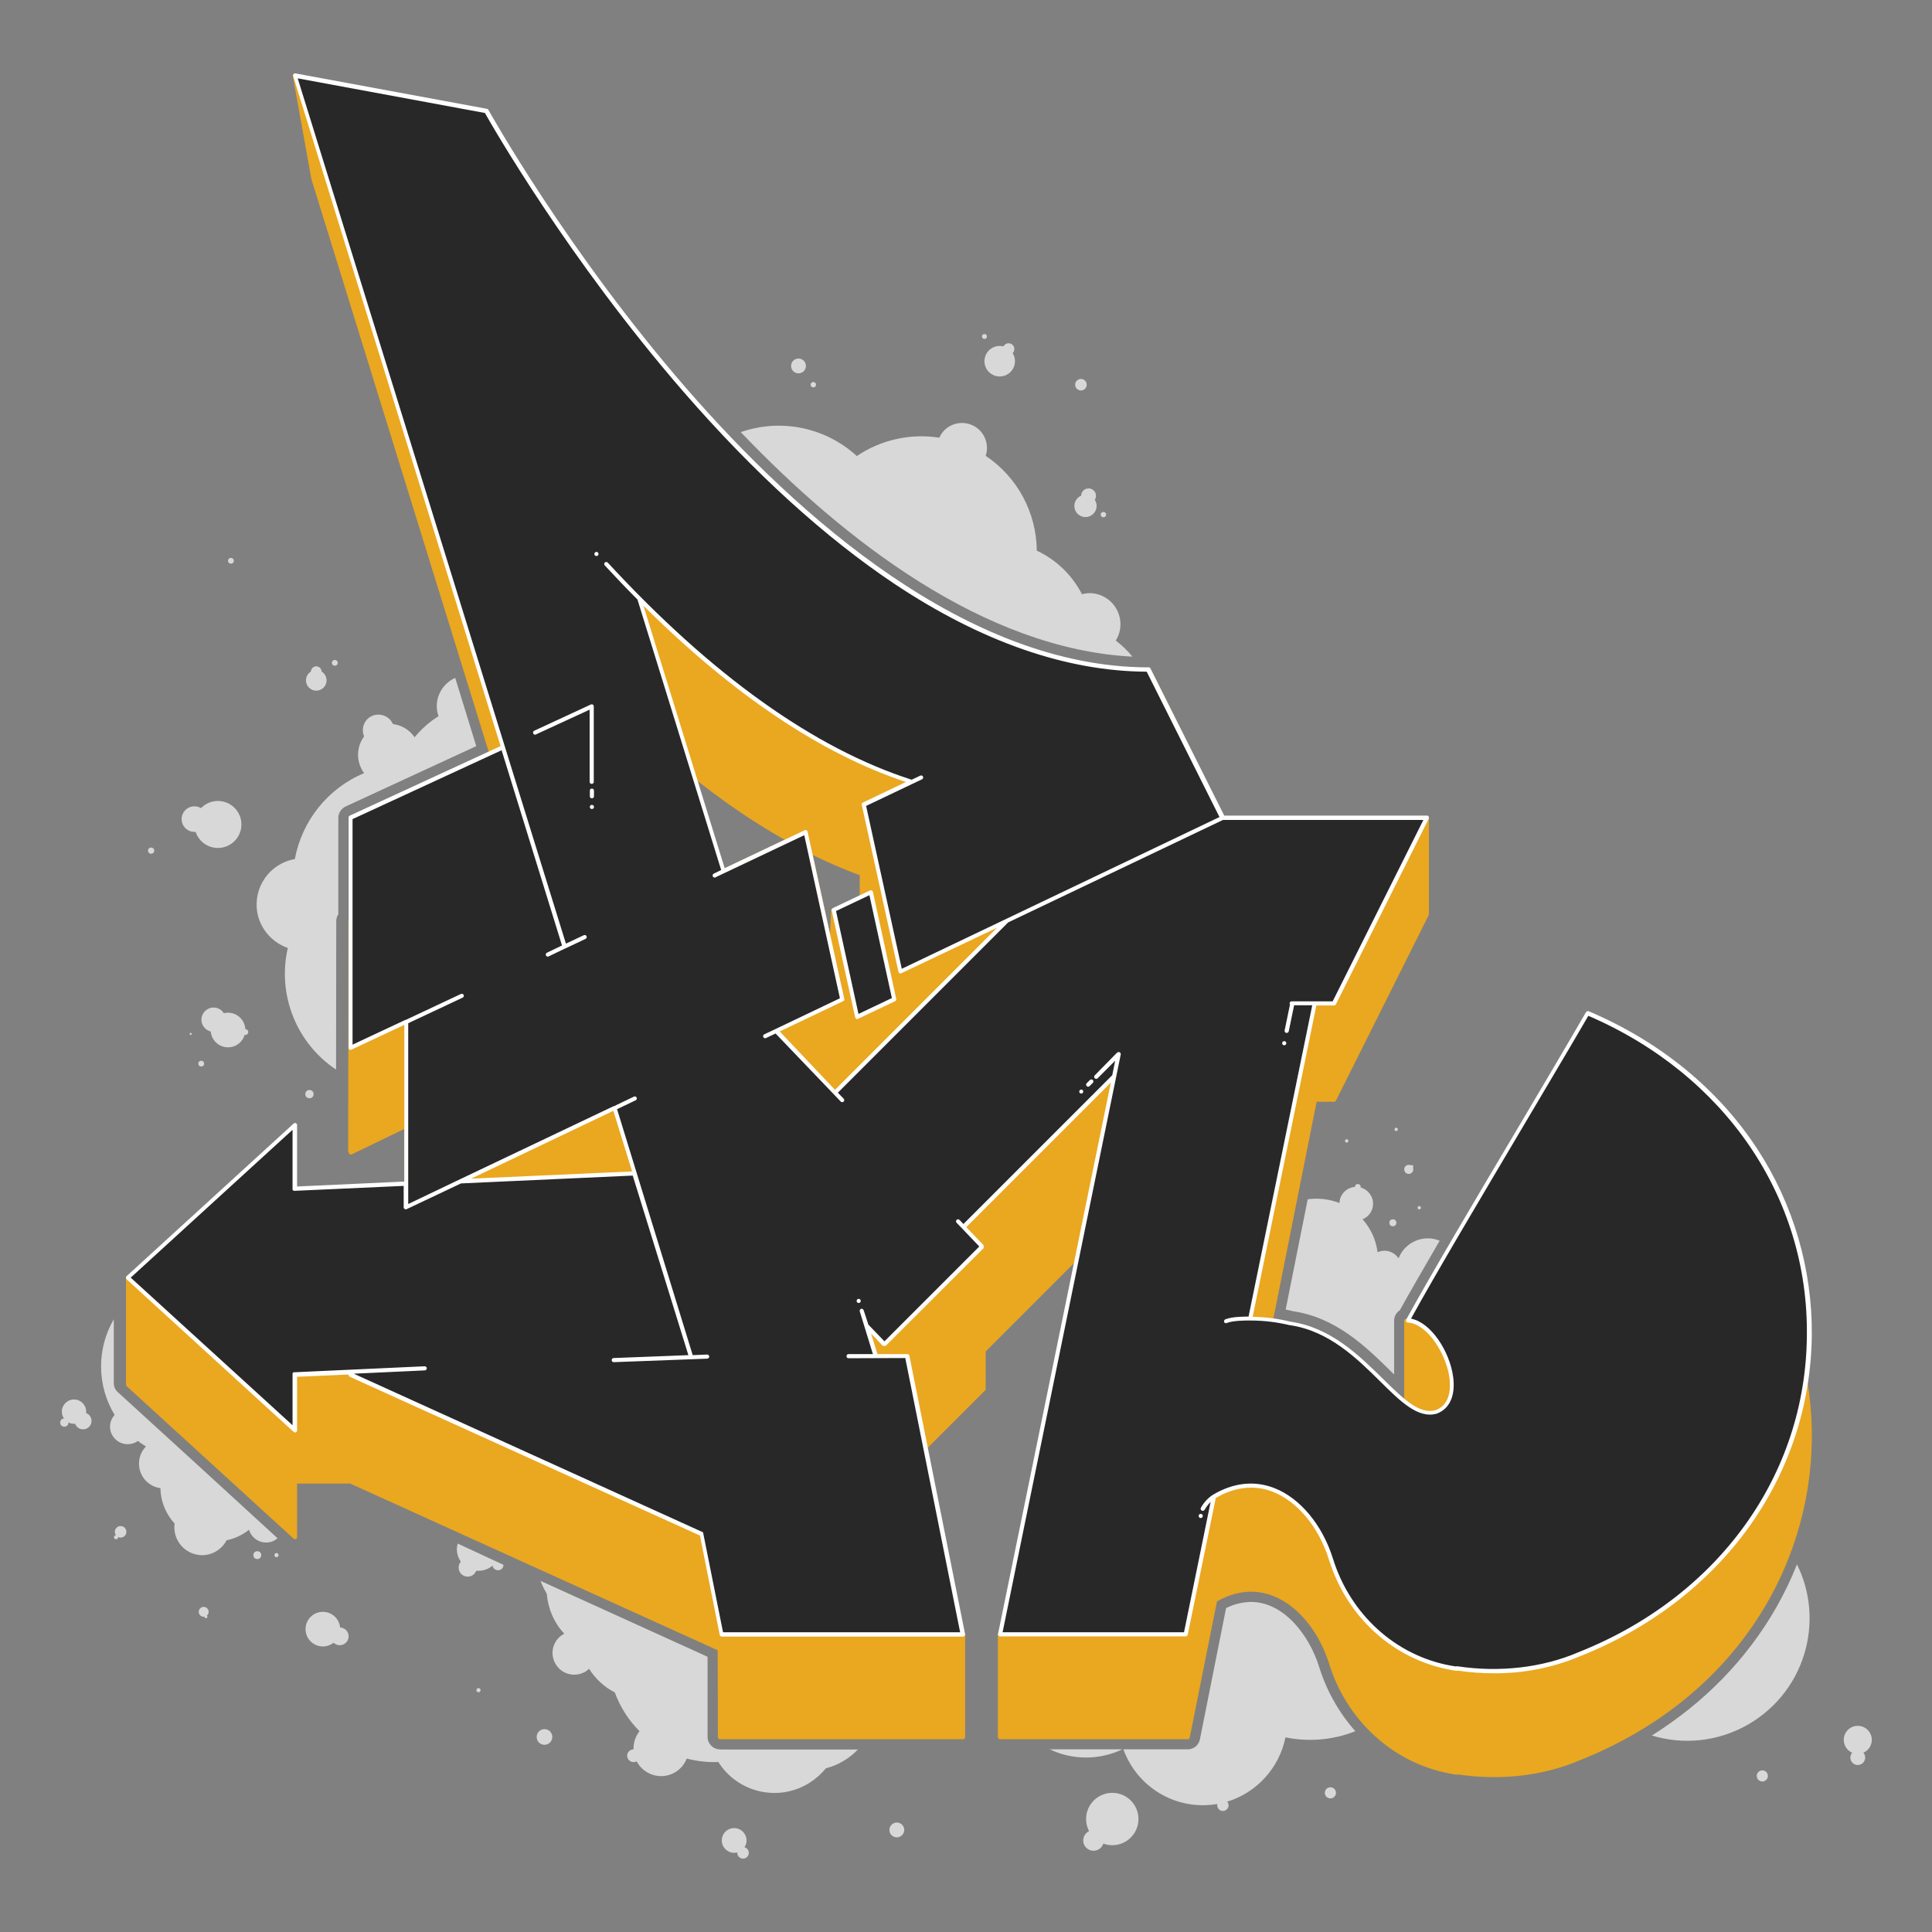 <?xml version="1.0" encoding="utf-8"?>
<!-- Generator: Adobe Illustrator 25.4.1, SVG Export Plug-In . SVG Version: 6.00 Build 0)  -->
<svg version="1.1" id="Layer_1" xmlns="http://www.w3.org/2000/svg" xmlns:xlink="http://www.w3.org/1999/xlink" x="0px" y="0px"
	 viewBox="0 0 937.1 937.1" style="enable-background:new 0 0 937.1 937.1;" xml:space="preserve">
<rect x="0" y="0" width="937.1" height="937.1" fill="#808080" stroke="none"/>
<style type="text/css">
	.st0{fill:#D8D8D8;}
	.st1{fill:#EAA720;}
	.st2{fill:none;stroke:#EAA720;stroke-width:2;stroke-linecap:round;stroke-linejoin:round;}
	.st3{fill:#282828;}
	.st4{fill:#FFFFFF;}
</style>
<circle class="st0" cx="683.3" cy="567.2" r="2.2"/>
<circle class="st0" cx="688.4" cy="585.8" r="0.8"/>
<circle class="st0" cx="675.6" cy="593.1" r="1.7"/>
<circle class="st0" cx="653.2" cy="553.4" r="0.8"/>
<circle class="st0" cx="677.2" cy="547.8" r="0.8"/>
<circle class="st0" cx="684.8" cy="565.8" r="0.7"/>
<path class="st0" d="M678.3,610.3c-2.2-3.3-6.5-4.6-10.1-2.9c-0.8-6-3.3-11.5-7.3-16c4.2-1.7,6.2-6.5,4.5-10.6
	c-1-2.3-2.9-4.1-5.4-4.8c0-0.1,0-0.2,0-0.3c0-0.8-0.6-1.4-1.4-1.4c-0.8,0-1.4,0.6-1.4,1.4l0,0l0,0c-4.1,0.3-7.4,3.7-7.5,7.8
	c-4.9-1.9-10.2-2.5-15.4-1.8l-10.7,53.5c1.2,0.2,2.4,0.5,3.6,0.8c21,3.1,35.6,17.5,47.4,29.1l1.6,1.6v-26.1c0-2.1,1.1-4,2.8-5.1
	c4.9-8.9,11.7-20.6,19.3-33.7c-7.7-3.2-16.6,0.5-19.8,8.2C678.3,610.2,678.3,610.2,678.3,610.3L678.3,610.3z"/>
<circle class="st0" cx="124.8" cy="754.3" r="1.9"/>
<circle class="st0" cx="134.1" cy="754.3" r="1"/>
<circle class="st0" cx="58.5" cy="743" r="2.8"/>
<circle class="st0" cx="56.3" cy="745.6" r="1"/>
<circle class="st0" cx="35.9" cy="684.7" r="5.9"/>
<circle class="st0" cx="31.2" cy="690" r="2"/>
<circle class="st0" cx="40.3" cy="689.2" r="4.1"/>
<circle class="st0" cx="98.8" cy="781.8" r="2.4"/>
<circle class="st0" cx="99.9" cy="784.2" r="0.7"/>
<path class="st0" d="M98.5,713l-41.3-37.7c-1.3-1.1-2-2.7-2-4.4v-31c-8.4,14.4-8.2,32.2,0.4,46.4c-3.2,3.5-2.9,8.9,0.6,12
	c3,2.7,7.5,2.9,10.7,0.6c1.2,1,2.5,1.8,3.9,2.7c-4.6,4.7-4.5,12.3,0.2,16.9c1.9,1.8,4.3,3,6.8,3.3c0.1,6.4,2.6,12.5,6.9,17.2
	c-1,7.4,4.1,14.1,11.5,15.2c5.6,0.8,11.1-2.1,13.7-7.1c4-0.8,7.7-2.6,10.9-5.1c1.3,4.5,6,7.1,10.5,5.9c1.2-0.3,2.4-1,3.3-1.8
	L98.5,713z"/>
<circle class="st0" cx="526.5" cy="245.4" r="5.4"/>
<circle class="st0" cx="112" cy="272" r="1.4"/>
<circle class="st0" cx="153.4" cy="330" r="5"/>
<circle class="st0" cx="153.4" cy="325.8" r="2.6"/>
<circle class="st0" cx="162.4" cy="321.5" r="1.4"/>
<circle class="st0" cx="105.7" cy="399.9" r="11.4"/>
<circle class="st0" cx="94.3" cy="397.3" r="6.2"/>
<circle class="st0" cx="73.3" cy="412.6" r="1.5"/>
<circle class="st0" cx="110.6" cy="499.6" r="8.4"/>
<circle class="st0" cx="103.6" cy="494.6" r="5.9"/>
<circle class="st0" cx="119" cy="500.6" r="1.4"/>
<circle class="st0" cx="97.6" cy="515.9" r="1.4"/>
<circle class="st0" cx="92.5" cy="501.5" r="0.5"/>
<circle class="st0" cx="150.1" cy="530.7" r="2"/>
<circle class="st0" cx="528" cy="240.5" r="3.6"/>
<circle class="st0" cx="535.2" cy="249.6" r="1.3"/>
<circle class="st0" cx="477.5" cy="163.2" r="1.2"/>
<circle class="st0" cx="484.9" cy="175.2" r="7.4"/>
<circle class="st0" cx="489.2" cy="169.3" r="2.8"/>
<circle class="st0" cx="524.3" cy="186.6" r="2.8"/>
<circle class="st0" cx="387.3" cy="177.5" r="3.6"/>
<circle class="st0" cx="394.5" cy="186.6" r="1.3"/>
<path class="st0" d="M139.6,459.8c-5.2,22.6,4.1,46.1,23.4,59l0.1-72.1c0-1.2,0.4-2.3,1-3.3v-46.7c0-2.3,1.4-4.5,3.5-5.5l63.4-29.3
	l-10.2-33.1c-5.8,2.6-9.4,8.5-8.9,14.9c0.1,1.3,0.4,2.5,0.8,3.7c-4.4,2.7-8.3,6.2-11.6,10.2c-2.4-3.5-6.2-5.9-10.5-6.4
	c-1.7-3.8-6.1-5.6-10-4s-5.6,6.1-4,10l0,0c-3.9,5.3-3.9,12.5,0,17.8c-17.5,7.3-30.1,23-33.6,41.7c-12.2,2.1-20.3,13.7-18.2,25.9
	C126.2,450.5,131.9,457.1,139.6,459.8L139.6,459.8z"/>
<path class="st0" d="M549.3,318.5c-2.4-2.9-5.1-5.5-8.1-7.8c4.4-7,2.2-16.3-4.8-20.7c-2.4-1.5-5.1-2.3-7.9-2.3
	c-1.3,0-2.5,0.2-3.7,0.5c-4.8-9.3-12.5-16.7-21.9-21.1c-0.2-18.5-9.4-35.7-24.8-46c2.1-6.3-1.3-13.2-7.6-15.3
	c-5.9-2-12.4,0.8-14.9,6.5c-14-2.2-28.3,1-40,8.9c-15.2-13.9-36.8-18.4-56.3-11.6C409.4,262,477.4,314.8,549.3,318.5z"/>
<circle class="st0" cx="645.3" cy="869.6" r="2.7"/>
<circle class="st0" cx="854.8" cy="861.4" r="2.7"/>
<circle class="st0" cx="901.1" cy="843.9" r="6.8"/>
<circle class="st0" cx="901.1" cy="852.5" r="3.6"/>
<circle class="st0" cx="539.5" cy="882.3" r="12.7"/>
<circle class="st0" cx="530.4" cy="892.7" r="5"/>
<circle class="st0" cx="435" cy="887.6" r="3.6"/>
<circle class="st0" cx="156.6" cy="790.2" r="8.4"/>
<circle class="st0" cx="164.8" cy="793.7" r="4.3"/>
<circle class="st0" cx="264.1" cy="842.5" r="3.8"/>
<circle class="st0" cx="356.1" cy="892.7" r="6"/>
<circle class="st0" cx="360.4" cy="898.7" r="2.8"/>
<circle class="st0" cx="232.1" cy="819.8" r="1"/>
<path class="st0" d="M509.2,848.5c11.1,5.3,24,5.3,35.2,0H509.2z"/>
<path class="st0" d="M639.8,808.4c-4.7-15.1-17-31.4-33.1-31.4c-4.2,0.1-8.3,1.1-12,3L582,843.7c-0.6,2.8-3,4.8-5.9,4.8h-31.2
	c5.9,16.3,21.3,27.1,38.5,27.1c2.4,0,4.8-0.2,7.1-0.6c-0.1,0.2-0.1,0.4-0.1,0.6c0,1.5,1.2,2.8,2.7,2.8c1.5,0,2.8-1.2,2.8-2.7
	c0-0.7-0.2-1.3-0.7-1.8c14.4-4.4,25.3-16.4,28.3-31.2c11.3,2.3,23.1,1.3,33.9-3C649.4,830.7,643.4,820,639.8,808.4z"/>
<path class="st0" d="M349.2,848.5c-3.3,0-6-2.7-6-6l0-38.9l-81-36.8c0.8,2.2,1.8,4.2,3,6.2c0.6,7.2,3.5,14.1,8.5,19.4
	c-5.2,2.7-7.2,9-4.5,14.2c2.7,5.2,9,7.2,14.2,4.5c0.9-0.4,1.6-1,2.3-1.7c3.1,4.9,7.4,8.9,12.5,11.5c2.6,7.1,6.7,13.5,12,18.8
	c-1.9,2.4-2.9,5.3-2.9,8.3c0,0.2,0,0.3,0,0.5l0,0c-1.7,0-3.1,1.4-3.1,3.1s1.4,3.1,3.1,3.1c0.5,0,1.1-0.1,1.5-0.4
	c3.4,6.5,11.5,9.1,18,5.7c2.9-1.5,5.1-4,6.3-7c4.3,1.1,8.7,1.7,13.2,1.7c0.7,0,1.4,0,2.1-0.1c9.4,15,29.3,19.6,44.3,10.1
	c3-1.9,5.7-4.3,7.9-7c5.9-1.5,11.3-4.7,15.5-9.1H349.2z"/>
<path class="st0" d="M222,748.7c-0.2,0.9-0.4,1.8-0.4,2.7c0,2.2,0.7,4.3,1.9,6.1c-1.6,1.9-1.3,4.7,0.5,6.2c1.9,1.6,4.7,1.3,6.2-0.5
	c0.3-0.4,0.6-0.8,0.8-1.3c0.4,0,0.7,0,1.1,0c2.5,0,4.9-0.9,6.8-2.5c0.3,1.5,1.6,2.4,3.1,2.2c1.3-0.2,2.2-1.3,2.2-2.6l0,0L222,748.7z
	"/>
<path class="st0" d="M861.9,779.1c-14.4,25.4-35,46.6-60.7,62.7c31.4,9.5,64.5-8.3,74-39.7c4.3-14.4,3.1-29.9-3.6-43.3
	C868.9,765.7,865.6,772.5,861.9,779.1z"/>
<path class="st1" d="M770.3,541.9c-14.7,25.6-44.9,75.8-67.3,114.2l-9.7-11.5l-7.9-3.9h-3.3v41.5c0.3,0,0.7,0,1,0l4.2,1.4
	c-1.5,2.7-2.9,5.2-4.2,7.5c16,1.1,30.8,38.2,13.6,44.5c-18,5.1-34.8-37.7-70.6-42.9l0,0c-6.4-1.6-13-2.4-19.6-2.4l31.3-156.9h9.3
	l45-90v-46.6L665.8,410l-4.4,33.2h-75.6l7.4-3.5L575.7,405l17.4-8.3l-36-72l-76.6,36.4C391.5,330.4,313.1,239,266,173.2l-21-69.4
	l-83.4-15.4l-18.6-51.8l9,50l100.1,323.3l-83.1,36.7l-0.1,112l0.2,0.4l27.9-13v80.1l-54,2.5v-30.9l-40.5,37l-12.3,10.8l-29-26.5
	v51.9l41.3,37.7l40.5,37v-27h27l179,81.2l0.1,42.8h118.9v-50.1H453l-22-72.7l45.4-45.4l-9.1-9.5l0,0l9.1,9.5l0.7-0.7v-18.5l57-57
	l-39.8,194.4h-10.2v50l0,0v0.1h92l13.3-66.5c25.7-15,48.5,5.8,56.2,30.5c8.3,26.9,30.3,47.6,58,52.7c1,0.2,2,0.4,3.1,0.5v-0.2
	c20.1,3.1,41.1,1.1,59.4-6.8l0,0C912.8,794.4,915.7,603.8,770.3,541.9z M400.1,489.2l-0.1-0.5l3.3-1.6v0.4L400.1,489.2z
	 M344.3,707.6l-3.2-1.5v-8.9L344.3,707.6z M422.9,467.9l-0.5-2.4l-0.9,0.5l-18.1-24.3v19.3l-10.5-48.1c8.2,4.1,16.6,7.8,25.2,10.9
	v14.7l2.3,0.8l7.8,35.8L422.9,467.9z M382.8,407.4l-40.3,19.1L324.2,366C342.8,381.9,362.4,396.1,382.8,407.4L382.8,407.4z
	 M268.2,461.9l-10.9,5.1v-40.3L268.2,461.9z M295.2,581.9l15,15.7l7.1,23l-114.2,5.2L295.2,581.9z M390,584l-12.5-41.4l27.9-13.3
	l4.2,2.4l26.7-15l-0.2-5.6l0.7,3.2l102.3-48.8v1l-0.3-0.3L405.1,599.8L390,584z"/>
<path class="st2" d="M476.4,674.4l0.7-0.7v-18.6l57-57l-39.8,194.4h-9.2v50l0,0v0.1h91l13.3-66.5c25.7-15,48.5,5.8,56.2,30.5
	c8.3,26.9,30.3,47.6,58,52.7c1,0.2,2,0.4,3.1,0.5v-0.2c20.1,3.1,41.1,1.1,59.4-6.8l0,0c146.8-58.5,149.7-249,4.2-310.9
	c-14.7,25.6-44.9,75.8-67.3,114.2l-9.7-11.5l-7.9-3.9h-3.3v41.5c0.3,0,0.7,0,1,0l4.2,1.4c-1.5,2.7-2.9,5.2-4.2,7.5
	c16,1.1,30.8,38.2,13.6,44.5c-18,5.1-34.8-37.7-70.6-42.9l0,0c-6.4-1.6-13-2.4-19.6-2.4l31.3-156.9h9.3l45-90v-46.6L665.8,410
	l-4.4,33.2h-75.6l7.4-3.5L575.7,405l17.4-8.3l-36-72l-76.6,36.4C391.5,330.4,313.1,239,266,173.2l-21-69.4l-83.4-15.4l-18.6-51.8
	l9,50l100.1,323.3l-82,36.7l-0.1,112l0.2,0.4l26.9-13v80.1l-54,2.5v-30.9l-40.5,37l-12.3,10.8l-28.2-25.8v51.9l40.5,37l40.5,37v-27
	h27l179,81.2l0.1,42.8h117.9v-50.1h-14.1l-22-72.7L476.4,674.4 M400.1,489.2l-0.1-0.5l3.3-1.6v0.4L400.1,489.2z M344.3,707.6
	l-3.2-1.5v-8.9L344.3,707.6z M422.9,467.9l-0.5-2.4l-0.9,0.5l-17.4-24.3l-0.8,19.3l-10.5-48.1c8.2,4.1,16.6,7.8,25.2,10.9v14.7
	l2.3,0.8l7.8,35.8L422.9,467.9z M382.8,407.4l-40.3,19.1L324.2,366C342.8,381.9,362.4,396.1,382.8,407.4L382.8,407.4z M268.2,461.9
	l-10.9,5.1v-40.3L268.2,461.9z M295.2,581.9l15,15.7l7.1,23l-114.2,5.2L295.2,581.9z M390,584l-12.5-41.4l27.9-13.3l4.2,2.4l26.7-15
	l-0.2-5.6l0.7,3.2l102.3-48.8v1l-0.3-0.3L405.1,599.8L390,584z"/>
<path class="st3" d="M770.3,491.4c-20,34.7-68.6,115-87.2,149c16,1.1,30.8,38.2,13.6,44.4c-18,5.1-34.8-37.7-70.6-42.9l0,0
	c-6.4-1.6-13-2.4-19.7-2.4l31.3-153h9.4l45-90h-99l-36-72C386.1,324.6,236,53.8,236,53.8l-92.9-17.2L244,362.5l-73.9,34.1v112
	l27-12.7v78.3l-54,2.5v-30.9l-40.5,37l-40.5,37l81,74v-27l27-1.2v1.2l170.2,77.2l9.8,48.8h117l-27-135h-15.2l-4.6-14.7l8.7,9.1
	l47.5-47.5l-9.1-9.5l73.1-73.1l-55.4,270.7h90l13.7-66.7c26-15.6,49.1,5.3,56.8,30.2c8.3,26.9,30.3,47.6,58,52.7
	c1,0.2,2,0.4,3.1,0.5v-0.2c20.1,3.1,41.1,1.1,59.4-6.8l0,0C912.8,743.9,915.7,553.4,770.3,491.4z M223.6,573l74.5-35.5l9.8,31.7
	L223.6,573z M405.1,530l-28.6-30l32.1-15.3l-17.8-81.1l-39.5,18.8L309.9,290c39.3,39.5,84.5,73.9,132.4,89.1l-23.2,11l17.8,81
	l51.8-24.7L405.1,530z"/>
<polygon class="st3" points="422.4,432.8 404.3,441.4 415.7,493.3 433.8,484.6 "/>
<path class="st4" d="M287.6,341.8c-0.3-0.2-0.7-0.2-1-0.1l-27.4,12.7c-0.5,0.2-0.8,0.8-0.6,1.3c0.2,0.5,0.8,0.8,1.3,0.6
	c0,0,0.1,0,0.1-0.1l26-12v35c0,0.6,0.4,1,1,1s1-0.4,1-1v-36.6C288,342.3,287.9,342,287.6,341.8z"/>
<path class="st4" d="M852.3,557.2c-18.9-28.9-47.1-52-81.7-66.7c-0.5-0.2-1,0-1.3,0.4c-7.8,13.5-20,34.2-33,56.1
	c-20.1,33.8-42.8,72.2-54.2,93c-0.3,0.5-0.1,1.1,0.4,1.4c0.1,0.1,0.3,0.1,0.4,0.1c9.3,0.6,18.4,14.8,20.1,26.5
	c0.7,4.8,0.7,13.3-6.7,16c-7.8,2.2-15.6-5.5-25.4-15.1c-11.3-11.1-25.3-25-44.8-27.8l0,0c-6.1-1.5-12.3-2.3-18.5-2.4l30.9-151h8.6
	c0.4,0,0.7-0.2,0.9-0.6l45-90c0.2-0.3,0.1-0.7,0-1c-0.2-0.3-0.5-0.5-0.8-0.5h-98.4L558,324.2c-0.2-0.3-0.5-0.6-0.9-0.5
	c-88,0-170.3-73.4-223.9-135C275,121.8,237.3,54,236.9,53.3l0,0c0-0.1-0.1-0.1-0.1-0.2c0,0-0.1-0.1-0.1-0.1c0,0-0.1-0.1-0.2-0.1
	c-0.1,0-0.1-0.1-0.2-0.1l0,0l-93-17.2c-0.3-0.1-0.7,0.1-0.9,0.3c-0.2,0.3-0.3,0.7-0.2,1l100.6,325l-73.1,33.7
	c-0.4,0.2-0.6,0.5-0.6,0.9v111.7c0,0.6,0.4,1,1,1c0.1,0,0.3,0,0.4-0.1l25.6-12v76l-52,2.4v-29.8c0-0.4-0.2-0.7-0.6-0.9
	c-0.4-0.2-0.8-0.1-1.1,0.2l-81,74c-0.4,0.4-0.4,1-0.1,1.4c0,0,0,0,0.1,0.1l81,74c0.2,0.2,0.4,0.3,0.7,0.3c0.1,0,0.3,0,0.4-0.1
	c0.4-0.2,0.6-0.5,0.6-0.9v-26l25-1.1v0.2c0,0.4,0.2,0.7,0.6,0.9l169.8,77l9.6,48.2c0.1,0.5,0.5,0.8,1,0.8h117c0.3,0,0.6-0.1,0.8-0.4
	c0.2-0.2,0.3-0.5,0.2-0.8l-27-135c-0.1-0.5-0.5-0.8-1-0.8l0,0l-14.5,0l-3.1-10l5.7,6h1.4l47.5-47.4v-1.4l-8.4-8.8l70.1-70.1
	l-54.7,267.4c-0.1,0.5,0.2,1.1,0.8,1.2c0.1,0,0.1,0,0.2,0h90c0.5,0,0.9-0.3,1-0.8l13.6-66.3c9.1-5.4,18.7-6.5,27.5-3.1
	c12,4.6,22.5,17.2,27.4,33c8.7,27.9,31.2,48.3,58.8,53.4c1,0.2,2.1,0.4,3.1,0.5c0.2,0,0.4,0,0.6-0.1c5.8,0.9,11.6,1.3,17.5,1.3
	c14.4,0.1,28.6-2.7,41.9-8.3c68.5-27.3,111.5-86.9,112.3-155.5C879.1,615.6,869.9,584.1,852.3,557.2z M765.6,801.4
	c-17.4,7.5-38.3,9.9-58.8,6.8c-0.2,0-0.4,0-0.6,0.1c-0.8-0.1-1.7-0.3-2.5-0.4c-26.9-4.9-48.8-24.9-57.2-52
	c-5.1-16.3-16-29.4-28.6-34.2c-9.6-3.7-19.9-2.5-29.7,3.4c-2.4,1.6-4.3,3.7-5.7,6.2c-0.3,0.5-0.1,1.1,0.4,1.4s1.1,0.1,1.4-0.4
	c0.8-1.4,1.8-2.7,2.9-3.8l-12.9,63.2h-88l57.3-280.2c0.1-0.5-0.2-1.1-0.8-1.2c0,0,0,0,0,0c-0.4-0.1-0.9,0.1-1.1,0.5
	c-0.1,0-0.1,0.1-0.2,0.1L531,521.6c-0.4,0.4-0.4,1,0,1.4c0.2,0.2,0.4,0.3,0.7,0.3c0.3,0,0.5-0.1,0.7-0.3l8.5-8.5l-1.4,7l-72.2,72.2
	l-1.9-2c-0.4-0.4-1-0.4-1.4,0c0,0,0,0,0,0c-0.4,0.4-0.4,1,0,1.4l2.6,2.7l0,0l8.4,8.8l-46,46l-7.8-8.1l-2.3-7
	c-0.2-0.5-0.7-0.8-1.2-0.7c-0.5,0.2-0.8,0.7-0.7,1.2l6.4,20.8h-11.8c-0.6,0-1,0.4-1,1s0.4,1,1,1l0,0l27.5-0.1l26.6,133h-115l-9.6-48
	c0,0,0,0,0-0.1c0-0.1,0-0.1-0.1-0.2c0-0.1-0.1-0.1-0.1-0.2c0,0-0.1-0.1-0.1-0.1c-0.1-0.1-0.1-0.1-0.2-0.1h-0.1l-168.9-76.7l34.4-1.6
	c0.6,0,1-0.5,1-1c0-0.6-0.5-1-1-1l-63.2,2.9c-0.1,0-0.1,0-0.2,0c-0.1,0-0.1,0-0.2,0l-0.1,0.1c-0.1,0-0.1,0.1-0.2,0.1
	c0,0-0.1,0.1-0.1,0.2c0,0.1-0.1,0.1-0.1,0.2c0,0.1,0,0.1,0,0.2c0,0.1,0,0.1,0,0.2v24.7l-78.5-71.6l78.5-71.7v28.6l0,0
	c0,0.1,0,0.1,0,0.2c0,0.1,0,0.1,0,0.2c0,0.1,0.1,0.1,0.1,0.2l0.1,0.1c0.1,0.1,0.1,0.1,0.2,0.1l0.1,0.1c0.1,0.1,0.2,0.1,0.4,0.1l0,0
	l53-2.4v10.4c0,0.3,0.2,0.7,0.5,0.8c0.2,0.1,0.3,0.2,0.5,0.2c0.1,0,0.3,0,0.4-0.1l26.4-12.5l83.3-3.8l27,87.1l-36.2,1.4
	c-0.6,0-1,0.4-1,1s0.4,1,1,1l0,0l45.3-1.7c0.6,0,1-0.5,1-1c0-0.6-0.5-1-1-1l-7,0.3L299.3,538l9-4.3c0.5-0.2,0.7-0.8,0.5-1.3
	c-0.2-0.5-0.8-0.7-1.3-0.5l-9.8,4.7h-0.1h-0.1L223.1,572l0,0L198,584v-87.7l26.4-12.4c0.5-0.2,0.7-0.8,0.5-1.3
	c-0.2-0.5-0.8-0.7-1.3-0.5l-26.8,12.6h-0.1h-0.1l-25.6,12V397.3l72.3-33.4l29.3,94.7l-7.3,3.5c-0.5,0.2-0.7,0.8-0.5,1.3
	c0.2,0.4,0.5,0.6,0.9,0.6c0.1,0,0.3,0,0.4-0.1l7.9-3.8h0.1c0.1,0,0.2-0.1,0.4-0.2l9.5-4.5c0.5-0.2,0.7-0.8,0.5-1.3
	c-0.2-0.5-0.8-0.7-1.3-0.5l-8.7,4.1L144.4,38l90.8,16.8c3.2,5.7,40.4,70.8,96.3,135.2c34.2,39.4,68.8,70.8,102.5,93.3
	c42.1,28,83.2,42.3,122.2,42.5l35.3,70.5l-154.1,73.6l-17.3-79l27.1-12.9c0.5-0.2,0.7-0.8,0.5-1.3s-0.8-0.7-1.3-0.5l-4.2,2
	c-47.3-15.2-96.9-50.6-147.4-105.3c-0.4-0.4-1-0.4-1.4-0.1c-0.4,0.4-0.4,1-0.1,1.4c5.3,5.7,10.6,11.3,15.9,16.6L349.8,422l-3.5,1.7
	c-0.5,0.2-0.8,0.8-0.6,1.3c0.2,0.5,0.8,0.8,1.3,0.6c0,0,0.1,0,0.1-0.1l43-20.4l17.3,79.1l-31.4,15l0,0l-5.3,2.5
	c-0.5,0.2-0.7,0.8-0.5,1.3c0.2,0.3,0.5,0.6,0.9,0.6c0.1,0,0.3,0,0.4-0.1l4.7-2.2l31.6,33c0.2,0.2,0.4,0.3,0.7,0.3
	c0.3,0,0.5-0.1,0.7-0.3c0.4-0.4,0.4-1,0-1.4l-2.8-2.9l82.6-82.6l104.2-49.7h97.2l-44,88h-19.9c-0.6,0-1,0.5-1,1
	c0,0.2,0.1,0.4,0.2,0.5l-2.6,12.6c-0.1,0.5,0.2,1.1,0.8,1.2h0.2c0.5,0,0.9-0.3,1-0.8l2.6-12.6h8.8l-30.9,151c-2.2,0-7.8,0-11.2,1.3
	c-0.5,0.2-0.8,0.7-0.7,1.2s0.7,0.8,1.2,0.7c0,0,0.1,0,0.1-0.1c3.4-1.3,9.9-1.2,11.1-1.2l0,0c0.1,0,0.1,0,0.2,0h0.3
	c6.4,0,12.9,0.8,19.1,2.3c0.1,0,0.2,0,0.2,0c18.8,2.8,32.5,16.3,43.5,27.2c9.9,9.8,18.4,18.2,27.4,15.7c6.4-2.3,9.3-8.9,8-18.1
	c-1.7-12.1-10.6-26.1-20.4-28c11.5-21,33.8-58.5,53.4-91.6c12.7-21.5,24.8-41.8,32.6-55.3c66.2,28.5,106.8,87.9,106,155.1
	C875.9,715.6,833.4,774.5,765.6,801.4z M297.5,538.8l9.1,29.4l-78.1,3.5L297.5,538.8z M378.2,500.3l30.8-14.7
	c0.4-0.2,0.7-0.7,0.5-1.1l-17.8-81.1c-0.1-0.3-0.3-0.5-0.5-0.7c-0.3-0.1-0.6-0.1-0.9,0l-38.8,18.4l-39.4-127.3
	c43.5,43.2,86.3,71.9,127.3,85.5l-20.9,10c-0.4,0.2-0.7,0.7-0.5,1.1l17.8,81c0.1,0.3,0.3,0.6,0.5,0.7c0.1,0.1,0.3,0.1,0.4,0.1
	c0.1,0,0.3,0,0.4-0.1l46.5-22.1l-78.6,78.6L378.2,500.3z"/>
<circle class="st4" cx="287.1" cy="391.4" r="1"/>
<circle class="st4" cx="416.5" cy="631" r="1"/>
<path class="st4" d="M524.2,528.5c-0.5,0.1-0.8,0.7-0.7,1.2c0.1,0.5,0.7,0.8,1.2,0.7c0.5-0.1,0.8-0.7,0.7-1.2c0,0,0,0,0,0
	C525.3,528.7,524.7,528.4,524.2,528.5C524.2,528.5,524.2,528.5,524.2,528.5z"/>
<circle class="st4" cx="622.9" cy="506" r="1"/>
<circle class="st4" cx="289.3" cy="268.7" r="1"/>
<path class="st4" d="M287.1,382.5c-0.6,0-1,0.4-1,1v2.7c0,0.6,0.4,1,1,1s1-0.4,1-1v-2.7C288.1,382.9,287.6,382.5,287.1,382.5z"/>
<path class="st4" d="M528.7,523.8l-1.6,1.6c-0.4,0.4-0.4,1,0,1.4c0.4,0.4,1,0.4,1.4,0l1.6-1.6c0.4-0.4,0.3-1.1-0.1-1.4
	C529.6,523.5,529.1,523.5,528.7,523.8z"/>
<circle class="st4" cx="582.4" cy="735.3" r="1"/>
<path class="st4" d="M423.4,432.6c-0.1-0.3-0.3-0.6-0.5-0.7c-0.3-0.1-0.6-0.1-0.9,0l-18.1,8.6c-0.4,0.2-0.6,0.7-0.5,1.1l11.4,51.9
	c0.1,0.3,0.3,0.5,0.5,0.7c0.1,0.1,0.3,0.1,0.4,0.1c0.1,0,0.3,0,0.4-0.1l18.1-8.6c0.4-0.2,0.7-0.7,0.5-1.1L423.4,432.6z M416.4,491.8
	l-10.9-49.9l16.2-7.7l10.9,49.9L416.4,491.8z"/>
</svg>

